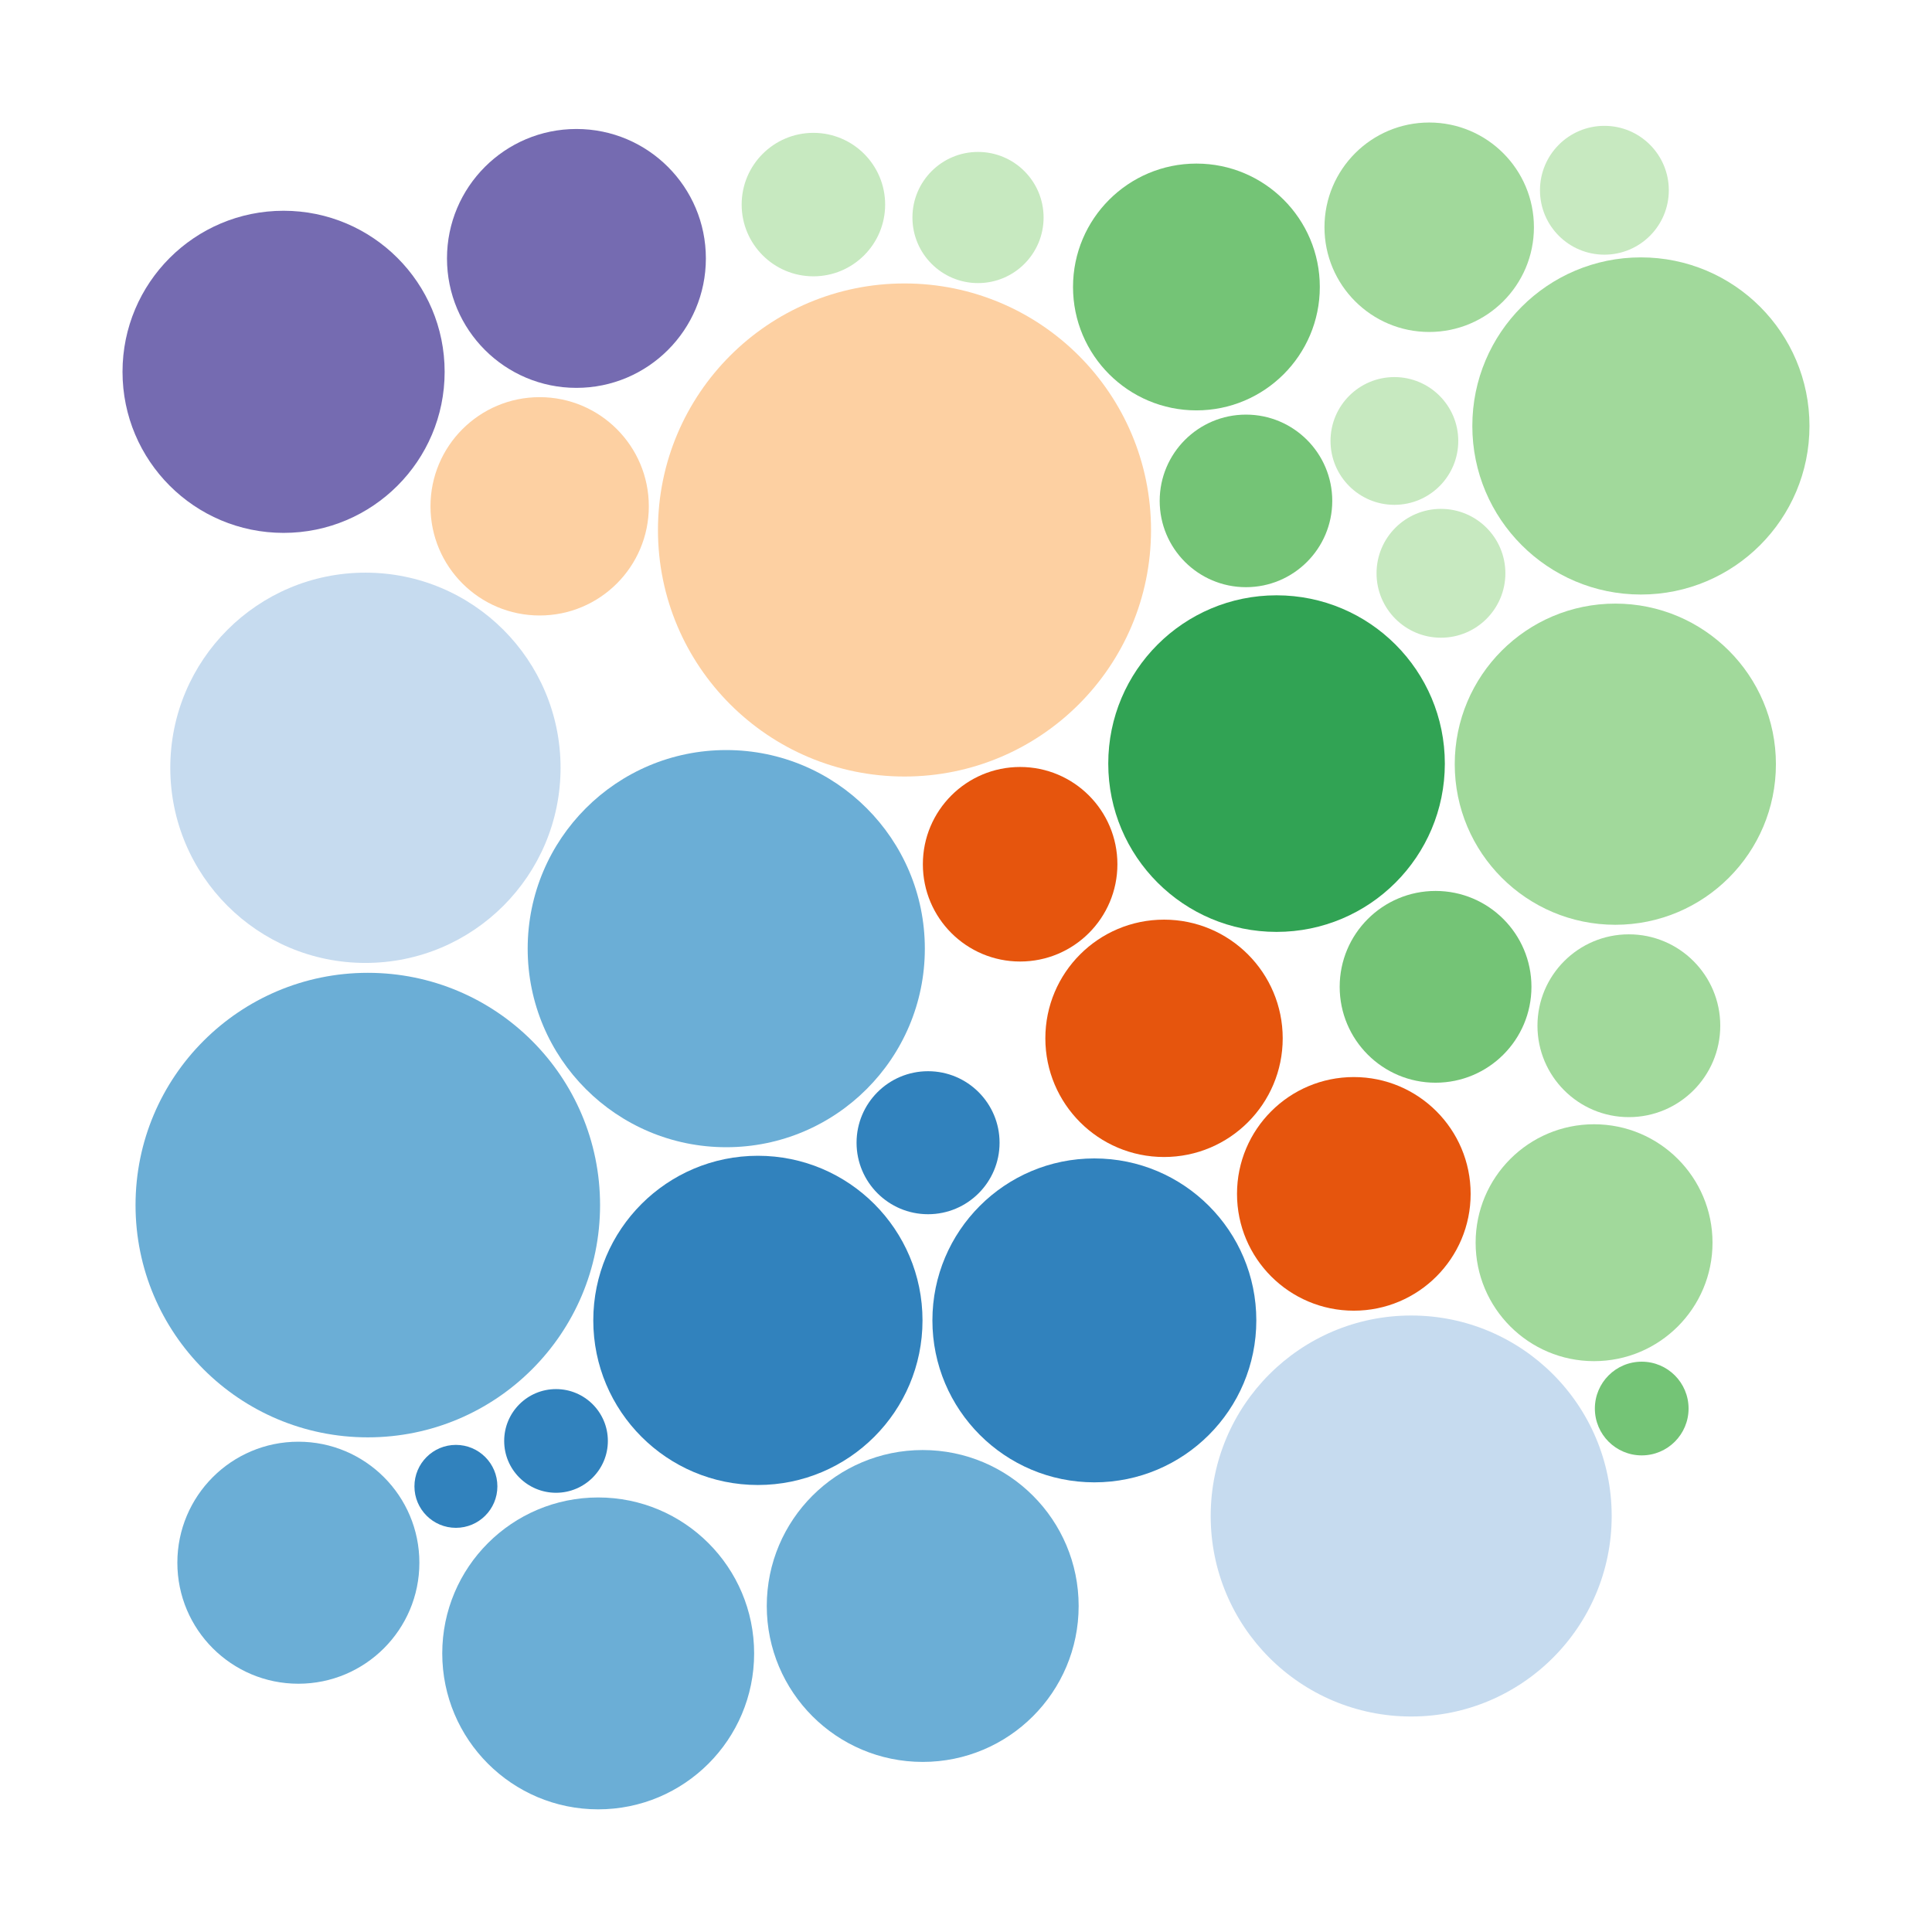 <?xml version="1.0" encoding="UTF-8" standalone="no"?>
<!-- Created with Inkscape (http://www.inkscape.org/) -->

<svg
   xmlns:dc="http://purl.org/dc/elements/1.1/"
   xmlns:cc="http://creativecommons.org/ns#"
   xmlns:rdf="http://www.w3.org/1999/02/22-rdf-syntax-ns#"
   xmlns:svg="http://www.w3.org/2000/svg"
   xmlns="http://www.w3.org/2000/svg"
   xmlns:xlink="http://www.w3.org/1999/xlink"
   xmlns:sodipodi="http://sodipodi.sourceforge.net/DTD/sodipodi-0.dtd"
   xmlns:inkscape="http://www.inkscape.org/namespaces/inkscape"
   width="78.847mm"
   height="78.841mm"
   viewBox="0 0 279.378 279.358"
   id="svg12786"
   version="1.1"
   inkscape:version="0.91 r13725"
   sodipodi:docname="bubbles.svg">
  <defs
     id="defs12788">
    <clipPath
       id="clip-flare.query.methods.gte">
      <circle
         style="fill:#c7e9c0"
         r="9.483"
         id="use10035"
         cx="0"
         cy="0" />
    </clipPath>
    <clipPath
       id="clip-flare.query.methods.gt">
      <circle
         style="fill:#c7e9c0"
         r="9.315"
         id="use10023"
         cx="0"
         cy="0" />
    </clipPath>
    <clipPath
       id="clip-flare.query.methods.iff">
      <circle
         style="fill:#c7e9c0"
         r="10.374"
         id="use10047"
         cx="0"
         cy="0" />
    </clipPath>
    <clipPath
       id="clip-flare.query.IsA">
      <circle
         style="fill:#a1d99b"
         r="17.128"
         id="use9879"
         cx="0"
         cy="0" />
    </clipPath>
    <clipPath
       id="clip-flare.analytics.cluster.HierarchicalCluster">
      <circle
         style="fill:#3182bd"
         r="31.081"
         id="use8987"
         cx="0"
         cy="0" />
    </clipPath>
    <clipPath
       id="clip-flare.analytics.graph.MaxFlowMinCut">
      <circle
         style="fill:#6baed6"
         r="33.587"
         id="use9043"
         cx="0"
         cy="0" />
    </clipPath>
    <clipPath
       id="clip-flare.display.DirtySprite">
      <circle
         style="fill:#fdd0a2"
         r="35.65"
         id="use9523"
         cx="0"
         cy="0" />
    </clipPath>
    <clipPath
       id="clip-flare.physics.NBodyForce">
      <circle
         style="fill:#74c476"
         r="38.865"
         id="use9635"
         cx="0"
         cy="0" />
    </clipPath>
    <clipPath
       id="clip-flare.physics.IForce">
      <circle
         style="fill:#74c476"
         r="6.775"
         id="use9621"
         cx="0"
         cy="0" />
    </clipPath>
    <clipPath
       id="clip-flare.display.LineSprite">
      <circle
         style="fill:#fdd0a2"
         r="15.786"
         id="use9537"
         cx="0"
         cy="0" />
    </clipPath>
    <clipPath
       id="clip-flare.animate.Sequence">
      <circle
         style="fill:#c6dbef"
         r="28.218"
         id="use9305"
         cx="0"
         cy="0" />
    </clipPath>
    <clipPath
       id="clip-flare.animate.FunctionSequence">
      <circle
         style="fill:#c6dbef"
         r="28.993"
         id="use9117"
         cx="0"
         cy="0" />
    </clipPath>
    <clipPath
       id="clip-flare.util.Dates">
      <circle
         style="fill:#9e9ac8"
         r="34.385"
         id="use10597"
         cx="0"
         cy="0" />
    </clipPath>
    <clipPath
       id="clip-flare.query.Literal">
      <circle
         style="fill:#a1d99b"
         r="13.217"
         id="use9891"
         cx="0"
         cy="0" />
    </clipPath>
    <clipPath
       id="clip-flare.query.Match">
      <circle
         style="fill:#a1d99b"
         r="23.222"
         id="use9903"
         cx="0"
         cy="0" />
    </clipPath>
    <clipPath
       id="clip-flare.physics.Spring">
      <circle
         style="fill:#74c476"
         r="17.844"
         id="use9675"
         cx="0"
         cy="0" />
    </clipPath>
    <clipPath
       id="clip-flare.scale.QuantileScale">
      <circle
         style="fill:#756bb1"
         r="18.718"
         id="use10491"
         cx="0"
         cy="0" />
    </clipPath>
    <clipPath
       id="clip-flare.query.methods.eq">
      <circle
         style="fill:#c7e9c0"
         r="9.245"
         id="use9999"
         cx="0"
         cy="0" />
    </clipPath>
    <clipPath
       id="clip-flare.query.methods.mul">
      <circle
         style="fill:#c7e9c0"
         r="9.315"
         id="use10131"
         cx="0"
         cy="0" />
    </clipPath>
    <clipPath
       id="clip-flare.query.methods.add">
      <circle
         style="fill:#c7e9c0"
         r="9.237"
         id="use9927"
         cx="0"
         cy="0" />
    </clipPath>
    <clipPath
       id="clip-flare.physics.DragForce">
      <circle
         style="fill:#74c476"
         r="12.477"
         id="use9593"
         cx="0"
         cy="0" />
    </clipPath>
    <clipPath
       id="clip-flare.scale.OrdinalScale">
      <circle
         style="fill:#756bb1"
         r="23.291"
         id="use10477"
         cx="0"
         cy="0" />
    </clipPath>
    <clipPath
       id="clip-flare.flex.FlareVis">
      <circle
         style="fill:#31a354"
         r="24.336"
         id="use9579"
         cx="0"
         cy="0" />
    </clipPath>
    <clipPath
       id="clip-flare.animate.interpolate.DateInterpolator">
      <circle
         style="fill:#e6550d"
         r="14.066"
         id="use9159"
         cx="0"
         cy="0" />
    </clipPath>
    <clipPath
       id="clip-flare.animate.interpolate.ColorInterpolator">
      <circle
         style="fill:#e6550d"
         r="17.162"
         id="use9145"
         cx="0"
         cy="0" />
    </clipPath>
    <clipPath
       id="clip-flare.analytics.cluster.MergeEdge">
      <circle
         style="fill:#3182bd"
         r="10.34"
         id="use9001"
         cx="0"
         cy="0" />
    </clipPath>
    <clipPath
       id="clip-flare.analytics.graph.BetweennessCentrality">
      <circle
         style="fill:#6baed6"
         r="22.55"
         id="use9015"
         cx="0"
         cy="0" />
    </clipPath>
    <clipPath
       id="clip-flare.analytics.cluster.CommunityStructure">
      <circle
         style="fill:#3182bd"
         r="23.42"
         id="use8973"
         cx="0"
         cy="0" />
    </clipPath>
    <clipPath
       id="clip-flare.analytics.graph.LinkDistance">
      <circle
         style="fill:#6baed6"
         r="28.716"
         id="use9029"
         cx="0"
         cy="0" />
    </clipPath>
    <clipPath
       id="clip-flare.query.StringUtil">
      <circle
         style="fill:#a1d99b"
         r="24.377"
         id="use10371"
         cx="0"
         cy="0" />
    </clipPath>
    <clipPath
       id="clip-flare.query.Range">
      <circle
         style="fill:#a1d99b"
         r="15.144"
         id="use10359"
         cx="0"
         cy="0" />
    </clipPath>
    <clipPath
       id="clip-flare.animate.interpolate.ColorInterpolator-0">
      <circle
         style="fill:#e6550d"
         r="17.162"
         id="use9145-6"
         cx="0"
         cy="0" />
    </clipPath>
    <clipPath
       id="clip-flare.animate.interpolate.ArrayInterpolator">
      <circle
         style="fill:#e6550d"
         r="16.892"
         id="use9131"
         cx="0"
         cy="0" />
    </clipPath>
    <clipPath
       id="clip-flare.query.IsA-9">
      <circle
         style="fill:#a1d99b"
         r="17.128"
         id="use9879-7"
         cx="0"
         cy="0" />
    </clipPath>
    <clipPath
       id="clip-flare.analytics.cluster.AgglomerativeCluster">
      <circle
         style="fill:#3182bd"
         r="23.804"
         id="use8959"
         cx="0"
         cy="0" />
    </clipPath>
    <clipPath
       id="clip-flare.query.methods.gte-5">
      <circle
         style="fill:#c7e9c0"
         r="9.483"
         id="use10035-0"
         cx="0"
         cy="0" />
    </clipPath>
    <clipPath
       id="clip-flare.query.methods.gt-9">
      <circle
         style="fill:#c7e9c0"
         r="9.315"
         id="use10023-8"
         cx="0"
         cy="0" />
    </clipPath>
    <clipPath
       id="clip-flare.query.methods.iff-5">
      <circle
         style="fill:#c7e9c0"
         r="10.374"
         id="use10047-1"
         cx="0"
         cy="0" />
    </clipPath>
    <clipPath
       id="clip-flare.analytics.cluster.HierarchicalCluster-8">
      <circle
         style="fill:#3182bd"
         r="31.081"
         id="use8987-7"
         cx="0"
         cy="0" />
    </clipPath>
    <clipPath
       id="clip-flare.analytics.graph.MaxFlowMinCut-8">
      <circle
         style="fill:#6baed6"
         r="33.587"
         id="use9043-1"
         cx="0"
         cy="0" />
    </clipPath>
    <clipPath
       id="clip-flare.display.DirtySprite-2">
      <circle
         style="fill:#fdd0a2"
         r="35.65"
         id="use9523-1"
         cx="0"
         cy="0" />
    </clipPath>
    <clipPath
       id="clip-flare.physics.NBodyForce-6">
      <circle
         style="fill:#74c476"
         r="38.865"
         id="use9635-5"
         cx="0"
         cy="0" />
    </clipPath>
    <clipPath
       id="clip-flare.physics.IForce-7">
      <circle
         style="fill:#74c476"
         r="6.775"
         id="use9621-3"
         cx="0"
         cy="0" />
    </clipPath>
    <clipPath
       id="clip-flare.display.LineSprite-9">
      <circle
         style="fill:#fdd0a2"
         r="15.786"
         id="use9537-1"
         cx="0"
         cy="0" />
    </clipPath>
    <clipPath
       id="clip-flare.animate.Sequence-8">
      <circle
         style="fill:#c6dbef"
         r="28.218"
         id="use9305-4"
         cx="0"
         cy="0" />
    </clipPath>
    <clipPath
       id="clip-flare.animate.FunctionSequence-0">
      <circle
         style="fill:#c6dbef"
         r="28.993"
         id="use9117-9"
         cx="0"
         cy="0" />
    </clipPath>
    <clipPath
       id="clip-flare.util.Dates-5">
      <circle
         style="fill:#9e9ac8"
         r="34.385"
         id="use10597-6"
         cx="0"
         cy="0" />
    </clipPath>
    <clipPath
       id="clip-flare.query.Literal-5">
      <circle
         style="fill:#a1d99b"
         r="13.217"
         id="use9891-2"
         cx="0"
         cy="0" />
    </clipPath>
    <clipPath
       id="clip-flare.query.Match-7">
      <circle
         style="fill:#a1d99b"
         r="23.222"
         id="use9903-4"
         cx="0"
         cy="0" />
    </clipPath>
    <clipPath
       id="clip-flare.physics.Spring-4">
      <circle
         style="fill:#74c476"
         r="17.844"
         id="use9675-8"
         cx="0"
         cy="0" />
    </clipPath>
    <clipPath
       id="clip-flare.scale.QuantileScale-1">
      <circle
         style="fill:#756bb1"
         r="18.718"
         id="use10491-6"
         cx="0"
         cy="0" />
    </clipPath>
    <clipPath
       id="clip-flare.query.methods.eq-3">
      <circle
         style="fill:#c7e9c0"
         r="9.245"
         id="use9999-3"
         cx="0"
         cy="0" />
    </clipPath>
    <clipPath
       id="clip-flare.query.methods.mul-1">
      <circle
         style="fill:#c7e9c0"
         r="9.315"
         id="use10131-7"
         cx="0"
         cy="0" />
    </clipPath>
    <clipPath
       id="clip-flare.query.methods.add-4">
      <circle
         style="fill:#c7e9c0"
         r="9.237"
         id="use9927-8"
         cx="0"
         cy="0" />
    </clipPath>
    <clipPath
       id="clip-flare.physics.DragForce-3">
      <circle
         style="fill:#74c476"
         r="12.477"
         id="use9593-0"
         cx="0"
         cy="0" />
    </clipPath>
    <clipPath
       id="clip-flare.scale.OrdinalScale-5">
      <circle
         style="fill:#756bb1"
         r="23.291"
         id="use10477-6"
         cx="0"
         cy="0" />
    </clipPath>
    <clipPath
       id="clip-flare.flex.FlareVis-1">
      <circle
         style="fill:#31a354"
         r="24.336"
         id="use9579-4"
         cx="0"
         cy="0" />
    </clipPath>
    <clipPath
       id="clip-flare.animate.interpolate.DateInterpolator-2">
      <circle
         style="fill:#e6550d"
         r="14.066"
         id="use9159-3"
         cx="0"
         cy="0" />
    </clipPath>
    <clipPath
       id="clip-flare.analytics.cluster.MergeEdge-4">
      <circle
         style="fill:#3182bd"
         r="10.34"
         id="use9001-7"
         cx="0"
         cy="0" />
    </clipPath>
    <clipPath
       id="clip-flare.analytics.graph.BetweennessCentrality-9">
      <circle
         style="fill:#6baed6"
         r="22.55"
         id="use9015-3"
         cx="0"
         cy="0" />
    </clipPath>
    <clipPath
       id="clip-flare.analytics.cluster.CommunityStructure-9">
      <circle
         style="fill:#3182bd"
         r="23.42"
         id="use8973-1"
         cx="0"
         cy="0" />
    </clipPath>
    <clipPath
       id="clip-flare.analytics.graph.LinkDistance-4">
      <circle
         style="fill:#6baed6"
         r="28.716"
         id="use9029-9"
         cx="0"
         cy="0" />
    </clipPath>
    <clipPath
       id="clip-flare.physics.GravityForce">
      <use
         height="100%"
         width="100%"
         y="0"
         x="0"
         xlink:href="#flare.physics.GravityForce"
         id="use9607" />
    </clipPath>
    <clipPath
       id="clip-flare.animate.interpolate.ColorInterpolator-6">
      <use
         height="100%"
         width="100%"
         y="0"
         x="0"
         xlink:href="#flare.animate.interpolate.ColorInterpolator"
         id="use9145-1" />
    </clipPath>
    <clipPath
       id="clip-flare.animate.interpolate.ArrayInterpolator-3">
      <use
         height="100%"
         width="100%"
         y="0"
         x="0"
         xlink:href="#flare.animate.interpolate.ArrayInterpolator"
         id="use9131-3" />
    </clipPath>
    <clipPath
       id="clip-flare.query.StringUtil-1">
      <use
         height="100%"
         width="100%"
         y="0"
         x="0"
         xlink:href="#flare.query.StringUtil"
         id="use10371-9" />
    </clipPath>
    <clipPath
       id="clip-flare.query.Range-3">
      <use
         height="100%"
         width="100%"
         y="0"
         x="0"
         xlink:href="#flare.query.Range"
         id="use10359-5" />
    </clipPath>
    <clipPath
       id="clip-flare.query.IsA-6">
      <use
         height="100%"
         width="100%"
         y="0"
         x="0"
         xlink:href="#flare.query.IsA"
         id="use9879-1" />
    </clipPath>
    <clipPath
       id="clip-flare.analytics.cluster.AgglomerativeCluster-0">
      <use
         height="100%"
         width="100%"
         y="0"
         x="0"
         xlink:href="#flare.analytics.cluster.AgglomerativeCluster"
         id="use8959-6" />
    </clipPath>
    <clipPath
       id="clip-flare.query.methods.gte-1">
      <use
         height="100%"
         width="100%"
         y="0"
         x="0"
         xlink:href="#flare.query.methods.gte"
         id="use10035-1" />
    </clipPath>
    <clipPath
       id="clip-flare.query.methods.gt-2">
      <use
         height="100%"
         width="100%"
         y="0"
         x="0"
         xlink:href="#flare.query.methods.gt"
         id="use10023-5" />
    </clipPath>
    <clipPath
       id="clip-flare.query.methods.iff-57">
      <use
         height="100%"
         width="100%"
         y="0"
         x="0"
         xlink:href="#flare.query.methods.iff"
         id="use10047-6" />
    </clipPath>
    <clipPath
       id="clip-flare.analytics.cluster.HierarchicalCluster-2">
      <circle
         style="fill:#3182bd"
         r="31.081"
         id="use8987-0"
         cx="0"
         cy="0" />
    </clipPath>
    <clipPath
       id="clip-flare.analytics.graph.MaxFlowMinCut-9">
      <use
         height="100%"
         width="100%"
         y="0"
         x="0"
         xlink:href="#flare.analytics.graph.MaxFlowMinCut"
         id="use9043-9" />
    </clipPath>
    <clipPath
       id="clip-flare.display.DirtySprite-0">
      <use
         height="100%"
         width="100%"
         y="0"
         x="0"
         xlink:href="#flare.display.DirtySprite"
         id="use9523-4" />
    </clipPath>
    <clipPath
       id="clip-flare.physics.NBodyForce-4">
      <circle
         style="fill:#74c476"
         r="38.865"
         id="use9635-7"
         cx="0"
         cy="0" />
    </clipPath>
    <clipPath
       id="clip-flare.physics.IForce-3">
      <use
         height="100%"
         width="100%"
         y="0"
         x="0"
         xlink:href="#flare.physics.IForce"
         id="use9621-8" />
    </clipPath>
    <clipPath
       id="clip-flare.display.LineSprite-0">
      <use
         height="100%"
         width="100%"
         y="0"
         x="0"
         xlink:href="#flare.display.LineSprite"
         id="use9537-7" />
    </clipPath>
    <clipPath
       id="clip-flare.animate.Sequence-4">
      <use
         height="100%"
         width="100%"
         y="0"
         x="0"
         xlink:href="#flare.animate.Sequence"
         id="use9305-1" />
    </clipPath>
    <clipPath
       id="clip-flare.animate.FunctionSequence-2">
      <use
         height="100%"
         width="100%"
         y="0"
         x="0"
         xlink:href="#flare.animate.FunctionSequence"
         id="use9117-1" />
    </clipPath>
    <clipPath
       id="clip-flare.util.Dates-9">
      <circle
         style="fill:#9e9ac8"
         r="34.385"
         id="use10597-5"
         cx="0"
         cy="0" />
    </clipPath>
    <clipPath
       id="clip-flare.query.Literal-6">
      <use
         height="100%"
         width="100%"
         y="0"
         x="0"
         xlink:href="#flare.query.Literal"
         id="use9891-23" />
    </clipPath>
    <clipPath
       id="clip-flare.query.Match-3">
      <use
         height="100%"
         width="100%"
         y="0"
         x="0"
         xlink:href="#flare.query.Match"
         id="use9903-7" />
    </clipPath>
    <clipPath
       id="clip-flare.physics.Spring-0">
      <use
         height="100%"
         width="100%"
         y="0"
         x="0"
         xlink:href="#flare.physics.Spring"
         id="use9675-1" />
    </clipPath>
    <clipPath
       id="clip-flare.scale.QuantileScale-8">
      <use
         height="100%"
         width="100%"
         y="0"
         x="0"
         xlink:href="#flare.scale.QuantileScale"
         id="use10491-62" />
    </clipPath>
    <clipPath
       id="clip-flare.query.methods.eq-1">
      <circle
         style="fill:#c7e9c0"
         r="9.245"
         id="use9999-4"
         cx="0"
         cy="0" />
    </clipPath>
    <clipPath
       id="clip-flare.query.methods.mul-8">
      <use
         height="100%"
         width="100%"
         y="0"
         x="0"
         xlink:href="#flare.query.methods.mul"
         id="use10131-1" />
    </clipPath>
    <clipPath
       id="clip-flare.query.methods.add-0">
      <use
         height="100%"
         width="100%"
         y="0"
         x="0"
         xlink:href="#flare.query.methods.add"
         id="use9927-4" />
    </clipPath>
    <clipPath
       id="clip-flare.physics.DragForce-36">
      <use
         height="100%"
         width="100%"
         y="0"
         x="0"
         xlink:href="#flare.physics.DragForce"
         id="use9593-6" />
    </clipPath>
    <clipPath
       id="clip-flare.scale.OrdinalScale-9">
      <use
         height="100%"
         width="100%"
         y="0"
         x="0"
         xlink:href="#flare.scale.OrdinalScale"
         id="use10477-4" />
    </clipPath>
    <clipPath
       id="clip-flare.flex.FlareVis-2">
      <use
         height="100%"
         width="100%"
         y="0"
         x="0"
         xlink:href="#flare.flex.FlareVis"
         id="use9579-1" />
    </clipPath>
    <clipPath
       id="clip-flare.animate.interpolate.DateInterpolator-8">
      <use
         height="100%"
         width="100%"
         y="0"
         x="0"
         xlink:href="#flare.animate.interpolate.DateInterpolator"
         id="use9159-0" />
    </clipPath>
    <clipPath
       id="clip-flare.analytics.cluster.MergeEdge-7">
      <use
         height="100%"
         width="100%"
         y="0"
         x="0"
         xlink:href="#flare.analytics.cluster.MergeEdge"
         id="use9001-6" />
    </clipPath>
    <clipPath
       id="clip-flare.analytics.graph.BetweennessCentrality-6">
      <use
         height="100%"
         width="100%"
         y="0"
         x="0"
         xlink:href="#flare.analytics.graph.BetweennessCentrality"
         id="use9015-6" />
    </clipPath>
    <clipPath
       id="clip-flare.analytics.cluster.CommunityStructure-96">
      <use
         height="100%"
         width="100%"
         y="0"
         x="0"
         xlink:href="#flare.analytics.cluster.CommunityStructure"
         id="use8973-2" />
    </clipPath>
    <clipPath
       id="clip-flare.analytics.graph.LinkDistance-7">
      <use
         height="100%"
         width="100%"
         y="0"
         x="0"
         xlink:href="#flare.analytics.graph.LinkDistance"
         id="use9029-6" />
    </clipPath>
  </defs>
  <sodipodi:namedview
     id="base"
     pagecolor="#ffffff"
     bordercolor="#666666"
     borderopacity="1.0"
     inkscape:pageopacity="0.0"
     inkscape:pageshadow="2"
     inkscape:zoom="5.3107446"
     inkscape:cx="107.20758"
     inkscape:cy="120.51217"
     inkscape:document-units="px"
     inkscape:current-layer="layer1"
     showgrid="false"
     fit-margin-top="5"
     fit-margin-left="5"
     fit-margin-right="5"
     fit-margin-bottom="5"
     inkscape:window-width="2560"
     inkscape:window-height="1391"
     inkscape:window-x="0"
     inkscape:window-y="1"
     inkscape:window-maximized="1" />
  <g
     inkscape:label="Layer 1"
     inkscape:groupmode="layer"
     id="layer1"
     transform="translate(-144.76,-430.635)">
    <g
       class="node"
       transform="translate(254.356,621.571)"
       id="g8955">
      <circle
         cy="0"
         cx="0"
         id="flare.analytics.cluster.AgglomerativeCluster"
         r="23.804"
         style="fill:#3182bd" />
      <clipPath
         id="clipPath15132">
        <use
           height="100%"
           width="100%"
           y="0"
           x="0"
           xlink:href="#flare.analytics.cluster.AgglomerativeCluster"
           id="use15134" />
      </clipPath>
      <title
         id="title8967">flare.analytics.cluster.AgglomerativeCluster
3,938</title>
    </g>
    <g
       class="node"
       transform="translate(303.011,621.571)"
       id="g8969">
      <circle
         cy="0"
         cx="0"
         id="flare.analytics.cluster.CommunityStructure"
         r="23.42"
         style="fill:#3182bd" />
      <clipPath
         id="clipPath15142">
        <use
           height="100%"
           width="100%"
           y="0"
           x="0"
           xlink:href="#flare.analytics.cluster.CommunityStructure"
           id="use15144" />
      </clipPath>
      <title
         id="title8981">flare.analytics.cluster.CommunityStructure
3,812</title>
    </g>
    <g
       class="node"
       transform="translate(278.963,595.879)"
       id="g8997">
      <circle
         cy="0"
         cx="0"
         id="flare.analytics.cluster.MergeEdge"
         r="10.34"
         style="fill:#3182bd" />
      <clipPath
         id="clipPath15162">
        <use
           height="100%"
           width="100%"
           y="0"
           x="0"
           xlink:href="#flare.analytics.cluster.MergeEdge"
           id="use15164" />
      </clipPath>
      <title
         id="title9009">flare.analytics.cluster.MergeEdge
743</title>
    </g>
    <g
       class="node"
       transform="translate(278.189,662.869)"
       id="g9011">
      <circle
         cy="0"
         cx="0"
         id="flare.analytics.graph.BetweennessCentrality"
         r="22.55"
         style="fill:#6baed6" />
      <clipPath
         id="clipPath15172">
        <use
           height="100%"
           width="100%"
           y="0"
           x="0"
           xlink:href="#flare.analytics.graph.BetweennessCentrality"
           id="use15174" />
      </clipPath>
      <title
         id="title9023">flare.analytics.graph.BetweennessCentrality
3,534</title>
    </g>
    <g
       class="node"
       transform="translate(249.781,567.814)"
       id="g9025">
      <circle
         cy="0"
         cx="0"
         id="flare.analytics.graph.LinkDistance"
         r="28.716"
         style="fill:#6baed6" />
      <clipPath
         id="clipPath15182">
        <use
           height="100%"
           width="100%"
           y="0"
           x="0"
           xlink:href="#flare.analytics.graph.LinkDistance"
           id="use15184" />
      </clipPath>
      <title
         id="title9037">flare.analytics.graph.LinkDistance
5,731</title>
    </g>
    <g
       class="node"
       transform="translate(197.946,604.898)"
       id="g9039">
      <circle
         cy="0"
         cx="0"
         id="flare.analytics.graph.MaxFlowMinCut"
         r="33.587"
         style="fill:#6baed6" />
      <clipPath
         id="clipPath15192">
        <use
           height="100%"
           width="100%"
           y="0"
           x="0"
           xlink:href="#flare.analytics.graph.MaxFlowMinCut"
           id="use15194" />
      </clipPath>
      <title
         id="title9055">flare.analytics.graph.MaxFlowMinCut
7,840</title>
    </g>
    <g
       class="node"
       transform="translate(348.826,649.859)"
       id="g9113">
      <circle
         cy="0"
         cx="0"
         id="flare.animate.FunctionSequence"
         r="28.993"
         style="fill:#c6dbef" />
      <clipPath
         id="clipPath15204">
        <use
           height="100%"
           width="100%"
           y="0"
           x="0"
           xlink:href="#flare.animate.FunctionSequence"
           id="use15206" />
      </clipPath>
      <title
         id="title9125">flare.animate.FunctionSequence
5,842</title>
    </g>
    <g
       class="node"
       transform="translate(340.531,603.276)"
       id="g9127">
      <circle
         cy="0"
         cx="0"
         id="flare.animate.interpolate.ArrayInterpolator"
         r="16.892"
         style="fill:#e6550d" />
      <clipPath
         id="clipPath15214">
        <use
           height="100%"
           width="100%"
           y="0"
           x="0"
           xlink:href="#flare.animate.interpolate.ArrayInterpolator"
           id="use15216" />
      </clipPath>
      <title
         id="title9139">flare.animate.interpolate.ArrayInterpolator
1,983</title>
    </g>
    <g
       class="node"
       transform="translate(313.085,580.783)"
       id="g9141">
      <circle
         cy="0"
         cx="0"
         id="flare.animate.interpolate.ColorInterpolator"
         r="17.162"
         style="fill:#e6550d" />
      <clipPath
         id="clipPath15224">
        <use
           height="100%"
           width="100%"
           y="0"
           x="0"
           xlink:href="#flare.animate.interpolate.ColorInterpolator"
           id="use15226" />
      </clipPath>
      <title
         id="title9153">flare.animate.interpolate.ColorInterpolator
2,047</title>
    </g>
    <g
       class="node"
       transform="translate(292.277,555.611)"
       id="g9155">
      <circle
         cy="0"
         cx="0"
         id="flare.animate.interpolate.DateInterpolator"
         r="14.066"
         style="fill:#e6550d" />
      <clipPath
         id="clipPath15234">
        <use
           height="100%"
           width="100%"
           y="0"
           x="0"
           xlink:href="#flare.animate.interpolate.DateInterpolator"
           id="use15236" />
      </clipPath>
      <title
         id="title9167">flare.animate.interpolate.DateInterpolator
1,375</title>
    </g>
    <g
       class="node"
       transform="translate(197.602,541.663)"
       id="g9301">
      <circle
         cy="0"
         cx="0"
         id="flare.animate.Sequence"
         r="28.218"
         style="fill:#c6dbef" />
      <clipPath
         id="clipPath15244">
        <use
           height="100%"
           width="100%"
           y="0"
           x="0"
           xlink:href="#flare.animate.Sequence"
           id="use15246" />
      </clipPath>
      <title
         id="title9311">flare.animate.Sequence
5,534</title>
    </g>
    <g
       class="node"
       transform="translate(275.555,507.274)"
       id="g9519">
      <circle
         cy="0"
         cx="0"
         id="flare.display.DirtySprite"
         r="35.65"
         style="fill:#fdd0a2" />
      <clipPath
         id="clipPath15253">
        <use
           height="100%"
           width="100%"
           y="0"
           x="0"
           xlink:href="#flare.display.DirtySprite"
           id="use15255" />
      </clipPath>
      <title
         id="title9531">flare.display.DirtySprite
8,833</title>
    </g>
    <g
       class="node"
       transform="translate(222.797,503.852)"
       id="g9533">
      <circle
         cy="0"
         cx="0"
         id="flare.display.LineSprite"
         r="15.786"
         style="fill:#fdd0a2" />
      <clipPath
         id="clipPath15263">
        <use
           height="100%"
           width="100%"
           y="0"
           x="0"
           xlink:href="#flare.display.LineSprite"
           id="use15265" />
      </clipPath>
      <title
         id="title9545">flare.display.LineSprite
1,732</title>
    </g>
    <g
       class="node"
       transform="translate(329.356,541.057)"
       id="g9575">
      <circle
         cy="0"
         cx="0"
         id="flare.flex.FlareVis"
         r="24.336"
         style="fill:#31a354" />
      <clipPath
         id="clipPath15273">
        <use
           height="100%"
           width="100%"
           y="0"
           x="0"
           xlink:href="#flare.flex.FlareVis"
           id="use15275" />
      </clipPath>
      <title
         id="title9587">flare.flex.FlareVis
4,116</title>
    </g>
    <g
       class="node"
       transform="translate(324.935,503.068)"
       id="g9589">
      <circle
         cy="0"
         cx="0"
         id="flare.physics.DragForce"
         r="12.477"
         style="fill:#74c476" />
      <clipPath
         id="clipPath15283">
        <use
           height="100%"
           width="100%"
           y="0"
           x="0"
           xlink:href="#flare.physics.DragForce"
           id="use15285" />
      </clipPath>
      <title
         id="title9601">flare.physics.DragForce
1,082</title>
    </g>
    <g
       class="node"
       transform="translate(352.351,573.336)"
       id="g9603">
      <circle
         cy="0"
         cx="0"
         id="flare.physics.GravityForce"
         r="13.865"
         style="fill:#74c476" />
      <clipPath
         id="clipPath15293">
        <use
           height="100%"
           width="100%"
           y="0"
           x="0"
           xlink:href="#flare.physics.GravityForce"
           id="use15295" />
      </clipPath>
      <title
         id="title9615">flare.physics.GravityForce
1,336</title>
    </g>
    <g
       class="node"
       transform="translate(382.162,634.318)"
       id="g9617">
      <circle
         cy="0"
         cx="0"
         id="flare.physics.IForce"
         r="6.775"
         style="fill:#74c476" />
      <clipPath
         id="clipPath15303">
        <use
           height="100%"
           width="100%"
           y="0"
           x="0"
           xlink:href="#flare.physics.IForce"
           id="use15305" />
      </clipPath>
      <title
         id="title9629">flare.physics.IForce
319</title>
    </g>
    <g
       class="node"
       transform="translate(317.769,472.134)"
       id="g9671">
      <circle
         cy="0"
         cx="0"
         id="flare.physics.Spring"
         r="17.844"
         style="fill:#74c476" />
      <clipPath
         id="clipPath15324">
        <use
           height="100%"
           width="100%"
           y="0"
           x="0"
           xlink:href="#flare.physics.Spring"
           id="use15326" />
      </clipPath>
      <title
         id="title9681">flare.physics.Spring
2,213</title>
    </g>
    <g
       class="node"
       transform="translate(375.272,610.338)"
       id="g9875">
      <circle
         cy="0"
         cx="0"
         id="flare.query.IsA"
         r="17.128"
         style="fill:#a1d99b" />
      <clipPath
         id="clipPath15333">
        <use
           height="100%"
           width="100%"
           y="0"
           x="0"
           xlink:href="#flare.query.IsA"
           id="use15335" />
      </clipPath>
      <title
         id="title9885">flare.query.IsA
2,039</title>
    </g>
    <g
       class="node"
       transform="translate(380.303,578.962)"
       id="g9887">
      <circle
         cy="0"
         cx="0"
         id="flare.query.Literal"
         r="13.217"
         style="fill:#a1d99b" />
      <clipPath
         id="clipPath15342">
        <use
           height="100%"
           width="100%"
           y="0"
           x="0"
           xlink:href="#flare.query.Literal"
           id="use15344" />
      </clipPath>
      <title
         id="title9897">flare.query.Literal
1,214</title>
    </g>
    <g
       class="node"
       transform="translate(378.346,541.142)"
       id="g9899">
      <circle
         cy="0"
         cx="0"
         id="flare.query.Match"
         r="23.222"
         style="fill:#a1d99b" />
      <clipPath
         id="clipPath15351">
        <use
           height="100%"
           width="100%"
           y="0"
           x="0"
           xlink:href="#flare.query.Match"
           id="use15353" />
      </clipPath>
      <title
         id="title9909">flare.query.Match
3,748</title>
    </g>
    <g
       class="node"
       transform="translate(346.397,494.4)"
       id="g9923">
      <circle
         cy="0"
         cx="0"
         id="flare.query.methods.add"
         r="9.237"
         style="fill:#c7e9c0" />
      <clipPath
         id="clipPath15360">
        <use
           height="100%"
           width="100%"
           y="0"
           x="0"
           xlink:href="#flare.query.methods.add"
           id="use15362" />
      </clipPath>
      <title
         id="title9933">flare.query.methods.add
593</title>
    </g>
    <g
       class="node"
       transform="translate(376.765,458.147)"
       id="g10019">
      <circle
         cy="0"
         cx="0"
         id="flare.query.methods.gt"
         r="9.315"
         style="fill:#c7e9c0" />
      <clipPath
         id="clipPath15378">
        <use
           height="100%"
           width="100%"
           y="0"
           x="0"
           xlink:href="#flare.query.methods.gt"
           id="use15380" />
      </clipPath>
      <title
         id="title10029">flare.query.methods.gt
603</title>
    </g>
    <g
       class="node"
       transform="translate(286.186,462.089)"
       id="g10031">
      <circle
         cy="0"
         cx="0"
         id="flare.query.methods.gte"
         r="9.483"
         style="fill:#c7e9c0" />
      <clipPath
         id="clipPath15387">
        <use
           height="100%"
           width="100%"
           y="0"
           x="0"
           xlink:href="#flare.query.methods.gte"
           id="use15389" />
      </clipPath>
      <title
         id="title10041">flare.query.methods.gte
625</title>
    </g>
    <g
       class="node"
       transform="translate(262.382,460.219)"
       id="g10043">
      <circle
         cy="0"
         cx="0"
         id="flare.query.methods.iff"
         r="10.374"
         style="fill:#c7e9c0" />
      <clipPath
         id="clipPath15396">
        <use
           height="100%"
           width="100%"
           y="0"
           x="0"
           xlink:href="#flare.query.methods.iff"
           id="use15398" />
      </clipPath>
      <title
         id="title10053">flare.query.methods.iff
748</title>
    </g>
    <g
       class="node"
       transform="translate(353.131,513.537)"
       id="g10127">
      <circle
         cy="0"
         cx="0"
         id="flare.query.methods.mul"
         r="9.315"
         style="fill:#c7e9c0" />
      <clipPath
         id="clipPath15405">
        <use
           height="100%"
           width="100%"
           y="0"
           x="0"
           xlink:href="#flare.query.methods.mul"
           id="use15407" />
      </clipPath>
      <title
         id="title10137">flare.query.methods.mul
603</title>
    </g>
    <g
       class="node"
       transform="translate(351.431,463.496)"
       id="g10355">
      <circle
         cy="0"
         cx="0"
         id="flare.query.Range"
         r="15.144"
         style="fill:#a1d99b" />
      <clipPath
         id="clipPath15414">
        <use
           height="100%"
           width="100%"
           y="0"
           x="0"
           xlink:href="#flare.query.Range"
           id="use15416" />
      </clipPath>
      <title
         id="title10365">flare.query.Range
1,594</title>
    </g>
    <g
       class="node"
       transform="translate(382.044,492.231)"
       id="g10367">
      <circle
         cy="0"
         cx="0"
         id="flare.query.StringUtil"
         r="24.377"
         style="fill:#a1d99b" />
      <clipPath
         id="clipPath15423">
        <use
           height="100%"
           width="100%"
           y="0"
           x="0"
           xlink:href="#flare.query.StringUtil"
           id="use15425" />
      </clipPath>
      <title
         id="title10379">flare.query.StringUtil
4,130</title>
    </g>
    <g
       class="node"
       transform="translate(185.767,484.403)"
       id="g10473">
      <circle
         cy="0"
         cx="0"
         id="flare.scale.OrdinalScale"
         r="23.291"
         style="fill:#756bb1" />
      <clipPath
         id="clipPath15433">
        <use
           height="100%"
           width="100%"
           y="0"
           x="0"
           xlink:href="#flare.scale.OrdinalScale"
           id="use15435" />
      </clipPath>
      <title
         id="title10485">flare.scale.OrdinalScale
3,770</title>
    </g>
    <g
       class="node"
       transform="translate(228.115,468.005)"
       id="g10487">
      <circle
         cy="0"
         cx="0"
         id="flare.scale.QuantileScale"
         r="18.718"
         style="fill:#756bb1" />
      <clipPath
         id="clipPath15443">
        <use
           height="100%"
           width="100%"
           y="0"
           x="0"
           xlink:href="#flare.scale.QuantileScale"
           id="use15445" />
      </clipPath>
      <title
         id="title10499">flare.scale.QuantileScale
2,435</title>
    </g>
    <g
       class="node"
       transform="matrix(0.776,0,0,0.776,187.905,656.614)"
       id="g9011-7">
      <circle
         cy="0"
         cx="0"
         id="flare.analytics.graph.BetweennessCentrality-4"
         r="22.55"
         style="fill:#6baed6" />
      <clipPath
         id="clipPath15172-9">
        <use
           height="100%"
           width="100%"
           y="0"
           x="0"
           xlink:href="#flare.analytics.graph.BetweennessCentrality-4"
           id="use15174-1" />
      </clipPath>
      <title
         id="title9023-1">flare.analytics.graph.BetweennessCentrality
3,534</title>
    </g>
    <g
       class="node"
       transform="translate(231.262,669.727)"
       id="g9011-9">
      <circle
         cy="0"
         cx="0"
         id="flare.analytics.graph.BetweennessCentrality-8"
         r="22.55"
         style="fill:#6baed6" />
      <clipPath
         id="clipPath15172-2">
        <use
           height="100%"
           width="100%"
           y="0"
           x="0"
           xlink:href="#flare.analytics.graph.BetweennessCentrality-8"
           id="use15174-9" />
      </clipPath>
      <title
         id="title9023-9">flare.analytics.graph.BetweennessCentrality
3,534</title>
    </g>
    <g
       class="node"
       transform="matrix(0.725,0,0,0.725,225.164,639.003)"
       id="g8997-2">
      <circle
         cy="0"
         cx="0"
         id="flare.analytics.cluster.MergeEdge-6"
         r="10.34"
         style="fill:#3182bd" />
      <clipPath
         id="clipPath15162-0">
        <use
           height="100%"
           width="100%"
           y="0"
           x="0"
           xlink:href="#flare.analytics.cluster.MergeEdge-6"
           id="use15164-8" />
      </clipPath>
      <title
         id="title9009-5">flare.analytics.cluster.MergeEdge
743</title>
    </g>
    <g
       class="node"
       transform="matrix(0.58,0,0,0.58,210.687,645.572)"
       id="g8997-2-0">
      <circle
         cy="0"
         cx="0"
         id="flare.analytics.cluster.MergeEdge-6-0"
         r="10.34"
         style="fill:#3182bd" />
      <clipPath
         id="clipPath15162-0-6">
        <use
           height="100%"
           width="100%"
           y="0"
           x="0"
           xlink:href="#flare.analytics.cluster.MergeEdge-6-0"
           id="use15164-8-8" />
      </clipPath>
      <title
         id="title9009-5-6">flare.analytics.cluster.MergeEdge
743</title>
    </g>
  </g>
</svg>
